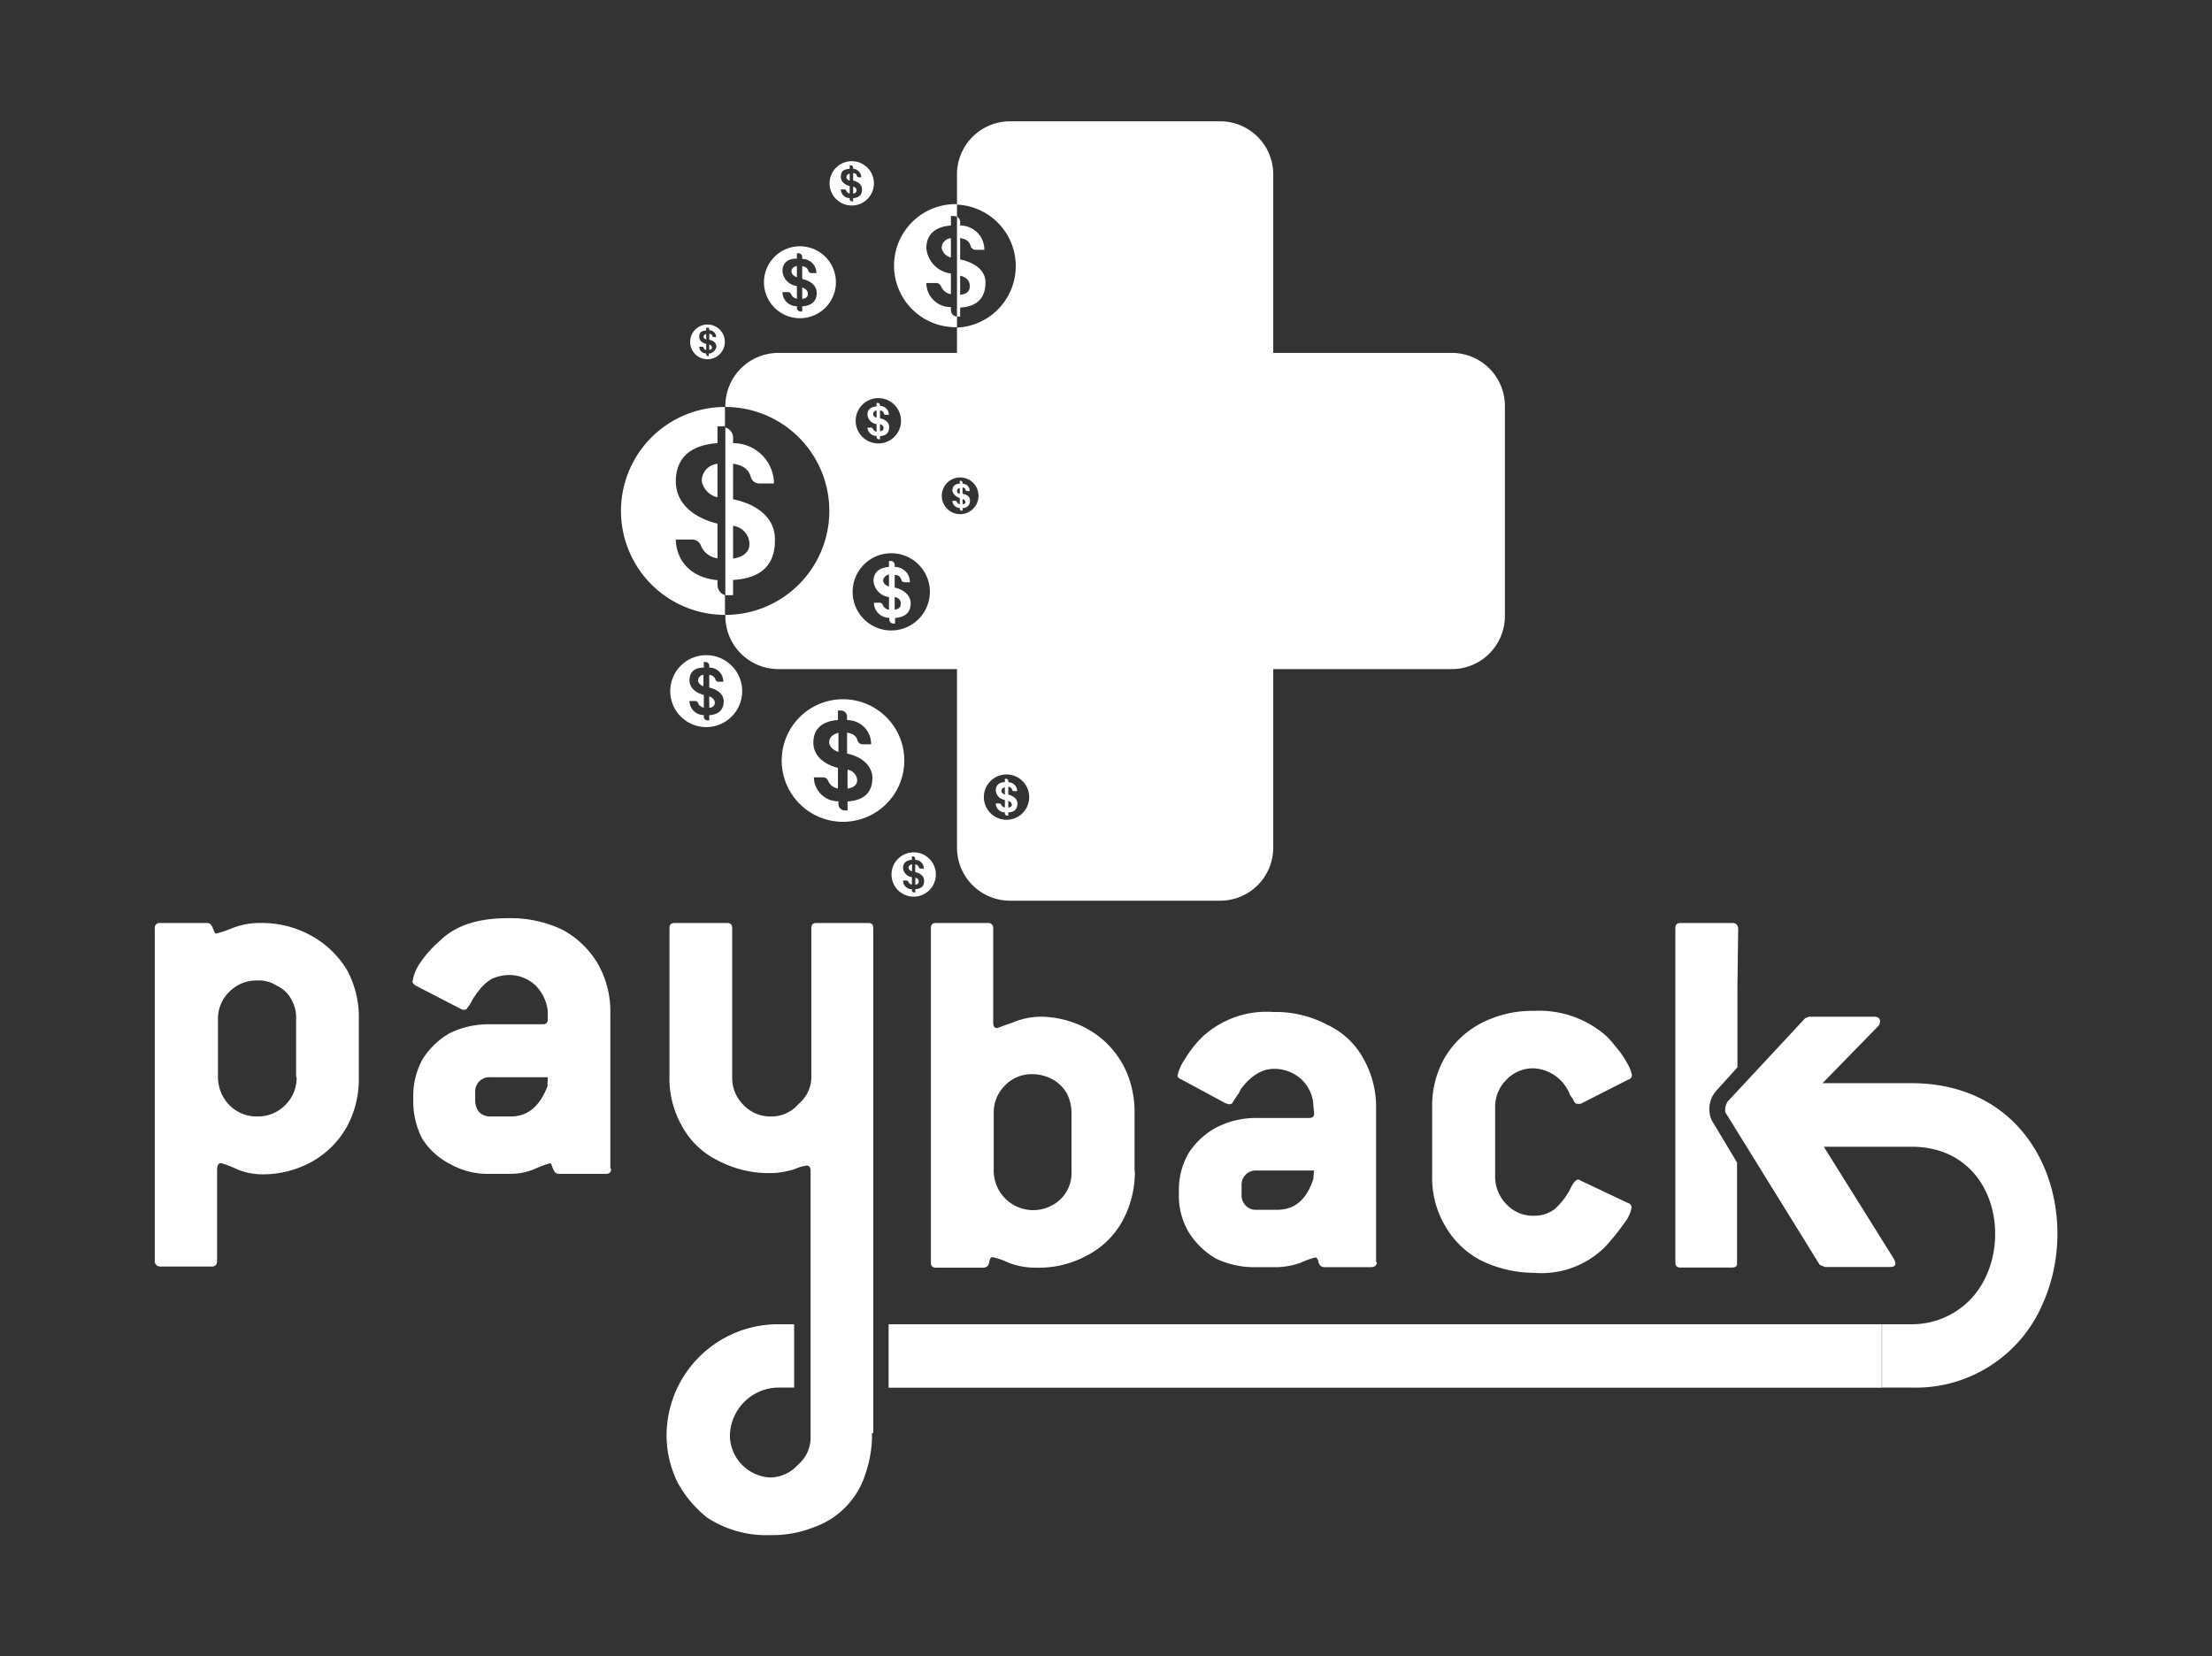 <svg id="Layer_1" data-name="Layer 1" xmlns="http://www.w3.org/2000/svg" viewBox="0 0 174.65 130.81"><rect x="0" y="0" width="174.65" height="130.81" fill="#333333" stroke="none"/><path d="M63.34,22.71v.89c.29,0,.45-.19.45-.39S63.65,22.79,63.34,22.71Z" fill="#fff"/><path d="M62.49,21.46c0,.17.19.36.43.43V21C62.68,21.05,62.48,21.19,62.49,21.46Z" fill="#fff"/><path d="M63.13,19.45A2.84,2.84,0,1,0,66,22.29,2.84,2.84,0,0,0,63.13,19.45Zm.21,4.74v.41h-.13a.29.29,0,0,1-.29-.29v-.13a1.12,1.12,0,0,1-1.14-1.11h.46a.24.24,0,0,1,.22.16.6.6,0,0,0,.46.36v-1a1.3,1.3,0,0,1-1.14-1.17c0-.52.28-1,1.14-1V20h.13a.3.3,0,0,1,.29.3v.15a1.11,1.11,0,0,1,1.12,1.12h-.4a.25.25,0,0,1-.23-.17.51.51,0,0,0-.49-.37v1c.67.15,1.12.52,1.14,1.05C64.52,23.84,64,24.15,63.34,24.19Z" fill="#fff"/><path d="M56,55v.89c.29,0,.44-.19.44-.39S56.28,55.08,56,55Z" fill="#fff"/><path d="M55.11,53.75a.58.58,0,0,0,.43.44v-.9A.47.47,0,0,0,55.11,53.75Z" fill="#fff"/><path d="M55.76,51.74a2.84,2.84,0,1,0,2.84,2.84A2.84,2.84,0,0,0,55.76,51.74ZM56,56.48v.41h-.13a.29.29,0,0,1-.3-.29v-.13a1.12,1.12,0,0,1-1.13-1.11h.45a.24.24,0,0,1,.23.17.57.57,0,0,0,.45.35v-1c-.51-.13-1.13-.47-1.13-1.16,0-.53.28-1,1.13-1v-.44h.14a.29.29,0,0,1,.29.29v.15a1.1,1.1,0,0,1,1.11,1.12h-.39a.23.23,0,0,1-.23-.17.51.51,0,0,0-.49-.37v1c.66.15,1.12.52,1.14,1.05C57.15,56.13,56.65,56.44,56,56.48Z" fill="#fff"/><path d="M66.92,60.77v1.51c.49-.07.76-.32.76-.65S67.45,60.9,66.92,60.77Z" fill="#fff"/><path d="M65.47,58.64c0,.3.32.62.73.74V57.86C65.8,58,65.46,58.18,65.47,58.64Z" fill="#fff"/><path d="M66.57,55.22a4.84,4.84,0,1,0,4.83,4.83A4.84,4.84,0,0,0,66.57,55.22Zm.35,8.07V64H66.7a.5.5,0,0,1-.5-.5v-.22a1.92,1.92,0,0,1-1.94-1.89H65a.42.42,0,0,1,.39.28,1,1,0,0,0,.77.6V60.64c-.88-.22-1.94-.81-1.94-2,0-.89.48-1.67,1.94-1.78v-.75h.23a.49.49,0,0,1,.49.5v.26a1.88,1.88,0,0,1,1.9,1.91h-.67a.43.43,0,0,1-.4-.29c-.09-.33-.3-.55-.83-.63v1.65c1.14.25,1.9.88,2,1.79C68.93,62.69,68.09,63.22,66.92,63.29Z" fill="#fff"/><path d="M67.36,14.74v.54c.17,0,.27-.11.27-.23A.31.31,0,0,0,67.36,14.74Z" fill="#fff"/><path d="M66.83,14c0,.11.12.22.26.27v-.55A.28.28,0,0,0,66.83,14Z" fill="#fff"/><path d="M67.23,12.73A1.75,1.75,0,1,0,69,14.48,1.75,1.75,0,0,0,67.23,12.73Zm.13,2.92v.25h-.09a.18.18,0,0,1-.18-.18v-.08a.69.69,0,0,1-.7-.68h.28a.16.16,0,0,1,.15.1.33.33,0,0,0,.27.22v-.59c-.31-.08-.7-.29-.7-.72s.18-.6.7-.64v-.28h.09a.2.2,0,0,1,.18.19v.09A.68.68,0,0,1,68,14H67.8a.18.18,0,0,1-.15-.11c0-.12-.1-.2-.29-.23v.6c.4.09.68.32.7.65C68.08,15.43,67.78,15.62,67.36,15.65Z" fill="#fff"/><path d="M72.27,69.32v.54c.18,0,.27-.12.27-.24A.29.29,0,0,0,72.27,69.32Z" fill="#fff"/><path d="M71.74,68.54c0,.11.12.23.27.27v-.55A.29.29,0,0,0,71.74,68.54Z" fill="#fff"/><path d="M72.14,67.31a1.75,1.75,0,1,0,1.75,1.75A1.75,1.75,0,0,0,72.14,67.31Zm.13,2.91v.26h-.08A.18.18,0,0,1,72,70.3v-.08a.68.68,0,0,1-.7-.68h.28a.15.15,0,0,1,.14.1.33.33,0,0,0,.28.21v-.58a.8.8,0,0,1-.7-.72c0-.32.17-.61.7-.65v-.27h.08a.18.18,0,0,1,.18.18v.1a.67.67,0,0,1,.68.69h-.24a.14.14,0,0,1-.14-.1.32.32,0,0,0-.3-.23v.6c.41.09.69.32.7.65C73,70,72.69,70.2,72.27,70.22Z" fill="#fff"/><path d="M56,27.2v.43c.14,0,.22-.09.22-.18S56.11,27.24,56,27.2Z" fill="#fff"/><path d="M55.55,26.6c0,.08.09.17.21.21v-.43A.22.22,0,0,0,55.55,26.6Z" fill="#fff"/><path d="M55.86,25.63A1.37,1.37,0,1,0,57.23,27,1.37,1.37,0,0,0,55.86,25.63Zm.1,2.29v.2H55.9a.15.15,0,0,1-.14-.15v-.06a.54.54,0,0,1-.55-.53h.22a.12.12,0,0,1,.11.08.27.27,0,0,0,.22.17v-.47c-.25-.06-.55-.22-.55-.56s.14-.47.55-.5v-.22h.06A.14.14,0,0,1,56,26v.08a.53.53,0,0,1,.54.54h-.19a.12.12,0,0,1-.11-.09c0-.09-.09-.15-.24-.17v.47c.33.07.54.25.56.5S56.29,27.9,56,27.92Z" fill="#fff"/><path d="M76,39v-.5c.15,0,.22.1.24.19a.14.14,0,0,0,.12.09h.2A.56.56,0,0,0,76,38.2v-.08a.15.15,0,0,0-.15-.15h-.07v.23c-.44,0-.58.27-.58.53s.32.53.58.6v.48a.27.27,0,0,1-.23-.18.12.12,0,0,0-.12-.08h-.23a.57.57,0,0,0,.58.56v.07a.15.15,0,0,0,.15.15H76v-.21a.54.54,0,0,0,.58-.6C76.6,39.25,76.37,39.06,76,39Zm-.22,0c-.12,0-.22-.13-.22-.22a.23.23,0,0,1,.22-.23Zm.22.87v-.45a.24.24,0,0,1,.22.25C76.26,39.72,76.18,39.8,76,39.82Z" fill="#fff"/><path d="M70.64,46.4v-1c.34,0,.47.19.53.4a.25.25,0,0,0,.25.18h.42a1.19,1.19,0,0,0-1.2-1.21v-.16a.31.31,0,0,0-.31-.31h-.14v.47c-.92.07-1.22.56-1.22,1.12a1.39,1.39,0,0,0,1.22,1.26v1a.62.62,0,0,1-.49-.38.26.26,0,0,0-.24-.17H69a1.21,1.21,0,0,0,1.22,1.19v.14a.31.31,0,0,0,.31.31h.14v-.44c.74-.05,1.27-.38,1.23-1.26C71.84,47,71.36,46.56,70.64,46.4Zm-.45-.08c-.26-.08-.46-.28-.46-.47s.2-.44.46-.49Zm.45,1.82v-1c.33.08.49.27.48.54S71,48.1,70.64,48.14Z" fill="#fff"/><path d="M75.59,25h.22v-.71c1.17-.07,2-.6,2-2,0-.91-.81-1.55-2-1.8V18.8c.53.08.74.31.83.64a.42.42,0,0,0,.4.29h.68a1.9,1.9,0,0,0-1.91-1.92v-.26a.51.51,0,0,0-.25-.44V25Zm.22-3.23c.53.13.77.43.76.85s-.26.59-.76.67Z" fill="#fff"/><path d="M69.21,34.42v.09a.18.18,0,0,0,.18.18h.09v-.26c.43,0,.74-.22.72-.74,0-.33-.3-.56-.72-.66v-.61c.19,0,.27.11.3.23a.15.15,0,0,0,.15.11h.25a.69.69,0,0,0-.7-.7V32a.19.19,0,0,0-.19-.18h-.08v.27c-.54.05-.72.33-.72.66a.82.82,0,0,0,.72.74v.6a.37.37,0,0,1-.29-.22.14.14,0,0,0-.14-.1h-.29A.7.7,0,0,0,69.21,34.42Zm.27-.92a.32.32,0,0,1,.28.32c0,.12-.1.21-.28.24Zm-.54-.79a.29.29,0,0,1,.27-.29V33C69.06,32.94,68.94,32.82,68.94,32.71Z" fill="#fff"/><path d="M114.63,27.87h-14.1V13.77a4.19,4.19,0,0,0-4.19-4.19H79.75a4.19,4.19,0,0,0-4.19,4.19v2.39a4.86,4.86,0,0,1,0,9.71v2H61.47a4.19,4.19,0,0,0-4.2,4.19v.08a8.21,8.21,0,0,1,0,16.42v.09a4.19,4.19,0,0,0,4.2,4.19H75.56V66.93a4.19,4.19,0,0,0,4.19,4.2H96.34a4.19,4.19,0,0,0,4.19-4.2V52.84h14.1a4.19,4.19,0,0,0,4.19-4.19V32.06A4.19,4.19,0,0,0,114.63,27.87ZM69.35,31.44a1.79,1.79,0,1,1-1.79,1.79A1.79,1.79,0,0,1,69.35,31.44Zm1.07,18.35a3.05,3.05,0,1,1,3-3A3.06,3.06,0,0,1,70.42,49.79Zm5.51-9.19a1.45,1.45,0,1,1,0-2.89,1.45,1.45,0,0,1,0,2.89Zm3.55,24.14A1.79,1.79,0,1,1,81.26,63,1.79,1.79,0,0,1,79.48,64.74Z" fill="#fff"/><path d="M57.5,47h.38v-1.2c2-.12,3.41-1,3.3-3.37-.07-1.54-1.38-2.61-3.3-3V36.62c.9.14,1.25.52,1.41,1.07a.68.68,0,0,0,.67.49l1.15,0A3.21,3.21,0,0,0,57.88,35v-.43a.84.84,0,0,0-.61-.81V47A.85.85,0,0,0,57.5,47Zm.38-5.47A1.45,1.45,0,0,1,59.17,43c0,.56-.46,1-1.29,1.11Z" fill="#fff"/><path d="M79.61,62.75v-.61c.19,0,.27.11.3.23a.15.15,0,0,0,.15.11h.25a.69.69,0,0,0-.7-.7v-.1a.18.18,0,0,0-.19-.18h-.08v.27c-.54,0-.72.33-.72.66a.82.82,0,0,0,.72.74v.6a.37.37,0,0,1-.29-.22.14.14,0,0,0-.14-.1h-.29a.71.71,0,0,0,.72.7v.08a.18.18,0,0,0,.18.18h.09v-.26c.43,0,.74-.22.72-.74C80.31,63.08,80,62.85,79.61,62.75Zm-.27,0c-.15-.05-.27-.17-.27-.28a.29.29,0,0,1,.27-.29Zm.27,1.07v-.56a.32.32,0,0,1,.28.32C79.89,63.66,79.79,63.75,79.61,63.78Z" fill="#fff"/><path d="M55.41,38a1.62,1.62,0,0,0,1.24,1.27V36.63A1.35,1.35,0,0,0,55.41,38Z" fill="#fff"/><path d="M56.65,46.19v-.37c-3.4-.36-3.29-3.21-3.29-3.21h1.32a.71.71,0,0,1,.66.48,1.63,1.63,0,0,0,1.31,1V41.35C55.16,41,53.36,40,53.36,38c0-1.51.82-2.84,3.29-3V33.67H57a.61.61,0,0,1,.24,0V32.14h0a8.21,8.21,0,0,0,0,16.42h0V47A.85.85,0,0,1,56.65,46.19Z" fill="#fff"/><path d="M74.35,19.59a1,1,0,0,0,.73.75V18.81A.79.79,0,0,0,74.35,19.59Z" fill="#fff"/><path d="M75.08,24.47v-.22a1.91,1.91,0,0,1-1.94-1.9h.78a.42.42,0,0,1,.39.28,1,1,0,0,0,.77.6V21.6a2.22,2.22,0,0,1-1.94-2c0-.89.48-1.68,1.94-1.79v-.75h.23a.54.54,0,0,1,.25.06v-1h-.11a4.86,4.86,0,1,0,0,9.72h.11V25A.5.5,0,0,1,75.08,24.47Z" fill="#fff"/><path d="M137.24,73.31l-.06,4.59v6.39l-1.67,1.85a2.17,2.17,0,0,0-.36,2.33l2,3.34v8c0,.23-.18.29-.42.29H132.7c-.3,0-.42-.12-.42-.41V73.31c0-.3.12-.42.42-.42h4.06c.3,0,.42.12.48.42ZM128.53,95a.38.38,0,0,1,.29.36,2.72,2.72,0,0,1-.59,1.25,17,17,0,0,1-1.55,1.91,7.12,7.12,0,0,1-5.55,2,9.69,9.69,0,0,1-4.24-1,7,7,0,0,1-2.81-2.75,7.42,7.42,0,0,1-1-4V87.51a7.61,7.61,0,0,1,1-4,7.25,7.25,0,0,1,2.81-2.68,8.81,8.81,0,0,1,4.24-1,8,8,0,0,1,5,1.44,5.52,5.52,0,0,1,1.37,1.31,7,7,0,0,1,1,1.43,2.73,2.73,0,0,1,.35.9.37.37,0,0,1-.29.35l-3.76,1.91h-.18c-.12,0-.18,0-.24-.06a1.22,1.22,0,0,1-.18-.29c-.06-.12-.18-.24-.24-.36a3.25,3.25,0,0,0-2.8-2.09,2.88,2.88,0,0,0-2.21.89,3,3,0,0,0-.9,2.21v5.37a3.1,3.1,0,0,0,.9,2.27,2.86,2.86,0,0,0,2.21.9,2.62,2.62,0,0,0,1.61-.54A5.89,5.89,0,0,0,123.93,94c.24-.54.48-.84.66-.84a.22.22,0,0,1,.18.06L128.53,95Zm-24.77-2.56h-4.6a1.07,1.07,0,0,0-.83.35,1.12,1.12,0,0,0-.3.84v.66a1.17,1.17,0,0,0,.3.89,1.08,1.08,0,0,0,.83.36h1.68c1.37,0,2.32-.78,2.86-2.45a6,6,0,0,1,.06-.65Zm4.95,7.22c0,.29-.18.41-.47.41H104.6a.46.46,0,0,1-.48-.35c-.06-.3-.18-.42-.24-.42a6.56,6.56,0,0,0-1.19.42,5.87,5.87,0,0,1-1.85.35H99.16A7,7,0,0,1,96,99.39a6.15,6.15,0,0,1-2.15-2.09,5.64,5.64,0,0,1-.77-3v-.24a5.8,5.8,0,0,1,.77-3,6,6,0,0,1,2.15-2,6.8,6.8,0,0,1,3.16-.77h4.18c.3,0,.42-.12.42-.36l-.06-.6a3,3,0,0,0-1-2.14,3.15,3.15,0,0,0-2.15-.78,2.52,2.52,0,0,0-1.26.36,4.3,4.3,0,0,0-1.13,1,1.31,1.31,0,0,0-.3.48l-.36.54c-.12.18-.18.3-.23.35s-.12.06-.24.06-.12-.06-.24-.06l-3.52-1.9c-.18-.06-.3-.18-.3-.3a3.72,3.72,0,0,1,.6-1.32,8.35,8.35,0,0,1,1.49-1.85,7.46,7.46,0,0,1,5.49-1.85,8.64,8.64,0,0,1,4.23,1,6.27,6.27,0,0,1,2.87,2.68,7.79,7.79,0,0,1,1,4V99.69ZM84.6,92.47V87.93a3.4,3.4,0,0,0-.35-1.55,3,3,0,0,0-1.14-1.14,3.43,3.43,0,0,0-1.55-.41,2.91,2.91,0,0,0-2.21.89,3,3,0,0,0-.89,2.21v4.54a3.12,3.12,0,0,0,5.31,2.2,2.89,2.89,0,0,0,.83-2.2Zm5,0a8.05,8.05,0,0,1-1,4,6.72,6.72,0,0,1-2.8,2.69,7.92,7.92,0,0,1-4,.95,5.74,5.74,0,0,1-2.21-.41,5.2,5.2,0,0,0-1.25-.42c-.12,0-.18.12-.24.42s-.24.41-.48.41h-3.7c-.3,0-.42-.12-.42-.41V73.31c0-.3.12-.42.42-.42H78a.38.38,0,0,1,.42.42v7.4c0,.3.06.48.3.48.06,0,.47-.18,1.19-.42a5.92,5.92,0,0,1,2.27-.48,7.93,7.93,0,0,1,2.92.6,7.16,7.16,0,0,1,3.94,4,8.08,8.08,0,0,1,.54,3v4.54Z" fill="#fff" fill-rule="evenodd"/><path d="M68.85,113.17a9.46,9.46,0,0,1-.54,3.29,6.53,6.53,0,0,1-4.11,4.17,8.75,8.75,0,0,1-3.35.6,8.54,8.54,0,0,1-5-1.37,9.53,9.53,0,0,1-1.55-1.56,9.43,9.43,0,0,1-.78-1.19,8.44,8.44,0,0,1-.89-3.64,8.8,8.8,0,0,1,8.71-8.89H62.7v5H61.39a3.87,3.87,0,0,0-3.76,3.88,3.36,3.36,0,0,0,3.16,3.22,3,3,0,0,0,2.21-1,2.81,2.81,0,0,0,1-2.21v-21c0-.3-.12-.42-.3-.42a3,3,0,0,0-.72.18,4.4,4.4,0,0,1-1,.29,5.52,5.52,0,0,1-1.14.12,8.55,8.55,0,0,1-4.17-1,6.4,6.4,0,0,1-2.81-2.69,7.55,7.55,0,0,1-1-4V73.31c0-.3.12-.42.42-.42h4.11c.3,0,.42.12.42.42V85.07a3,3,0,0,0,.9,2.2,2.9,2.9,0,0,0,2.14.9,2.79,2.79,0,0,0,2.21-1,2.75,2.75,0,0,0,1-2.14V73.31c0-.3.12-.42.41-.42h4.06c.3,0,.42.12.42.42v39.86Zm-25.6-28.1H38.71a1.12,1.12,0,0,0-1.19,1.19v.66a1.47,1.47,0,0,0,.3.89,1.21,1.21,0,0,0,.89.36h1.62c1.37,0,2.32-.84,2.92-2.45-.06,0,0-.24,0-.65Zm5,7.22c0,.29-.12.41-.42.41h-3.7c-.23,0-.35-.12-.47-.41s-.12-.42-.24-.42a7.4,7.4,0,0,0-1.14.42,4.9,4.9,0,0,1-1.9.41H38.71a6,6,0,0,1-3.16-.77,5.63,5.63,0,0,1-2.21-2,6.39,6.39,0,0,1-.71-3v-.24a6.07,6.07,0,0,1,.71-3,6.15,6.15,0,0,1,2.15-2.09,7,7,0,0,1,3.22-.71h4.12c.3,0,.42-.12.42-.42v-.6a3.38,3.38,0,0,0-1-2.08A3,3,0,0,0,40.15,77a3.51,3.51,0,0,0-1.32.3,3.45,3.45,0,0,0-1.07,1c-.18.18-.24.36-.36.48l-.3.54c-.12.18-.24.3-.24.36a.33.33,0,0,1-.23.06.36.36,0,0,1-.24-.06l-3.58-1.85c-.18-.12-.24-.24-.24-.3a3.52,3.52,0,0,1,.53-1.38,8.82,8.82,0,0,1,1.56-1.79c1.25-1.25,3-1.85,5.49-1.85a9.53,9.53,0,0,1,4.23.9,7.18,7.18,0,0,1,2.81,2.68,7.61,7.61,0,0,1,1,4V92.29ZM23.38,85.07v-4.6A2.87,2.87,0,0,0,23,78.92a2.44,2.44,0,0,0-1.13-1.07,2.64,2.64,0,0,0-1.56-.42,3,3,0,0,0-2.2.89,2.94,2.94,0,0,0-.9,2.15v4.6a3.14,3.14,0,0,0,.9,2.2,3,3,0,0,0,2.2.9,3,3,0,0,0,2.21-.9,3,3,0,0,0,.9-2.2Zm4.95,0A7.88,7.88,0,0,1,27.38,89a7.24,7.24,0,0,1-2.75,2.74,8,8,0,0,1-3.94,1,5.27,5.27,0,0,1-2-.41,7.55,7.55,0,0,0-1.25-.48c-.18,0-.3.18-.3.54v7.16c0,.3-.12.47-.42.47H12.64a.42.42,0,0,1-.42-.47V73.31a.38.38,0,0,1,.42-.42h3.7c.23,0,.35.12.47.42s.18.42.24.42a8.35,8.35,0,0,0,1.26-.42,5.91,5.91,0,0,1,2.32-.42,8,8,0,0,1,3.94,1,7.61,7.61,0,0,1,2.81,2.68,7.79,7.79,0,0,1,.95,3.94v4.6Z" fill="#fff" fill-rule="evenodd"/><polygon points="70.16 104.58 70.16 109.59 148.58 109.59 148.58 104.58 70.16 104.58 70.16 104.58" fill="#fff" fill-rule="evenodd"/><path d="M150.9,85.54h-7l4.36-4.47a.54.54,0,0,0,.18-.42c0-.24-.18-.36-.48-.36h-5.13l-.3.12L136.4,87a1.3,1.3,0,0,0-.18.83l7.46,12.06.42.17h5.07c.3,0,.48-.06.48-.29a.85.85,0,0,0-.12-.36L144,90.56h6.92c7.1,0,8.36,8.71,4.36,12.35a6.43,6.43,0,0,1-4.36,1.67h-2.32v5h2.32a10.9,10.9,0,0,0,10.39-6.68C164.45,95.81,161.11,85.54,150.9,85.54Z" fill="#fff" fill-rule="evenodd"/></svg>